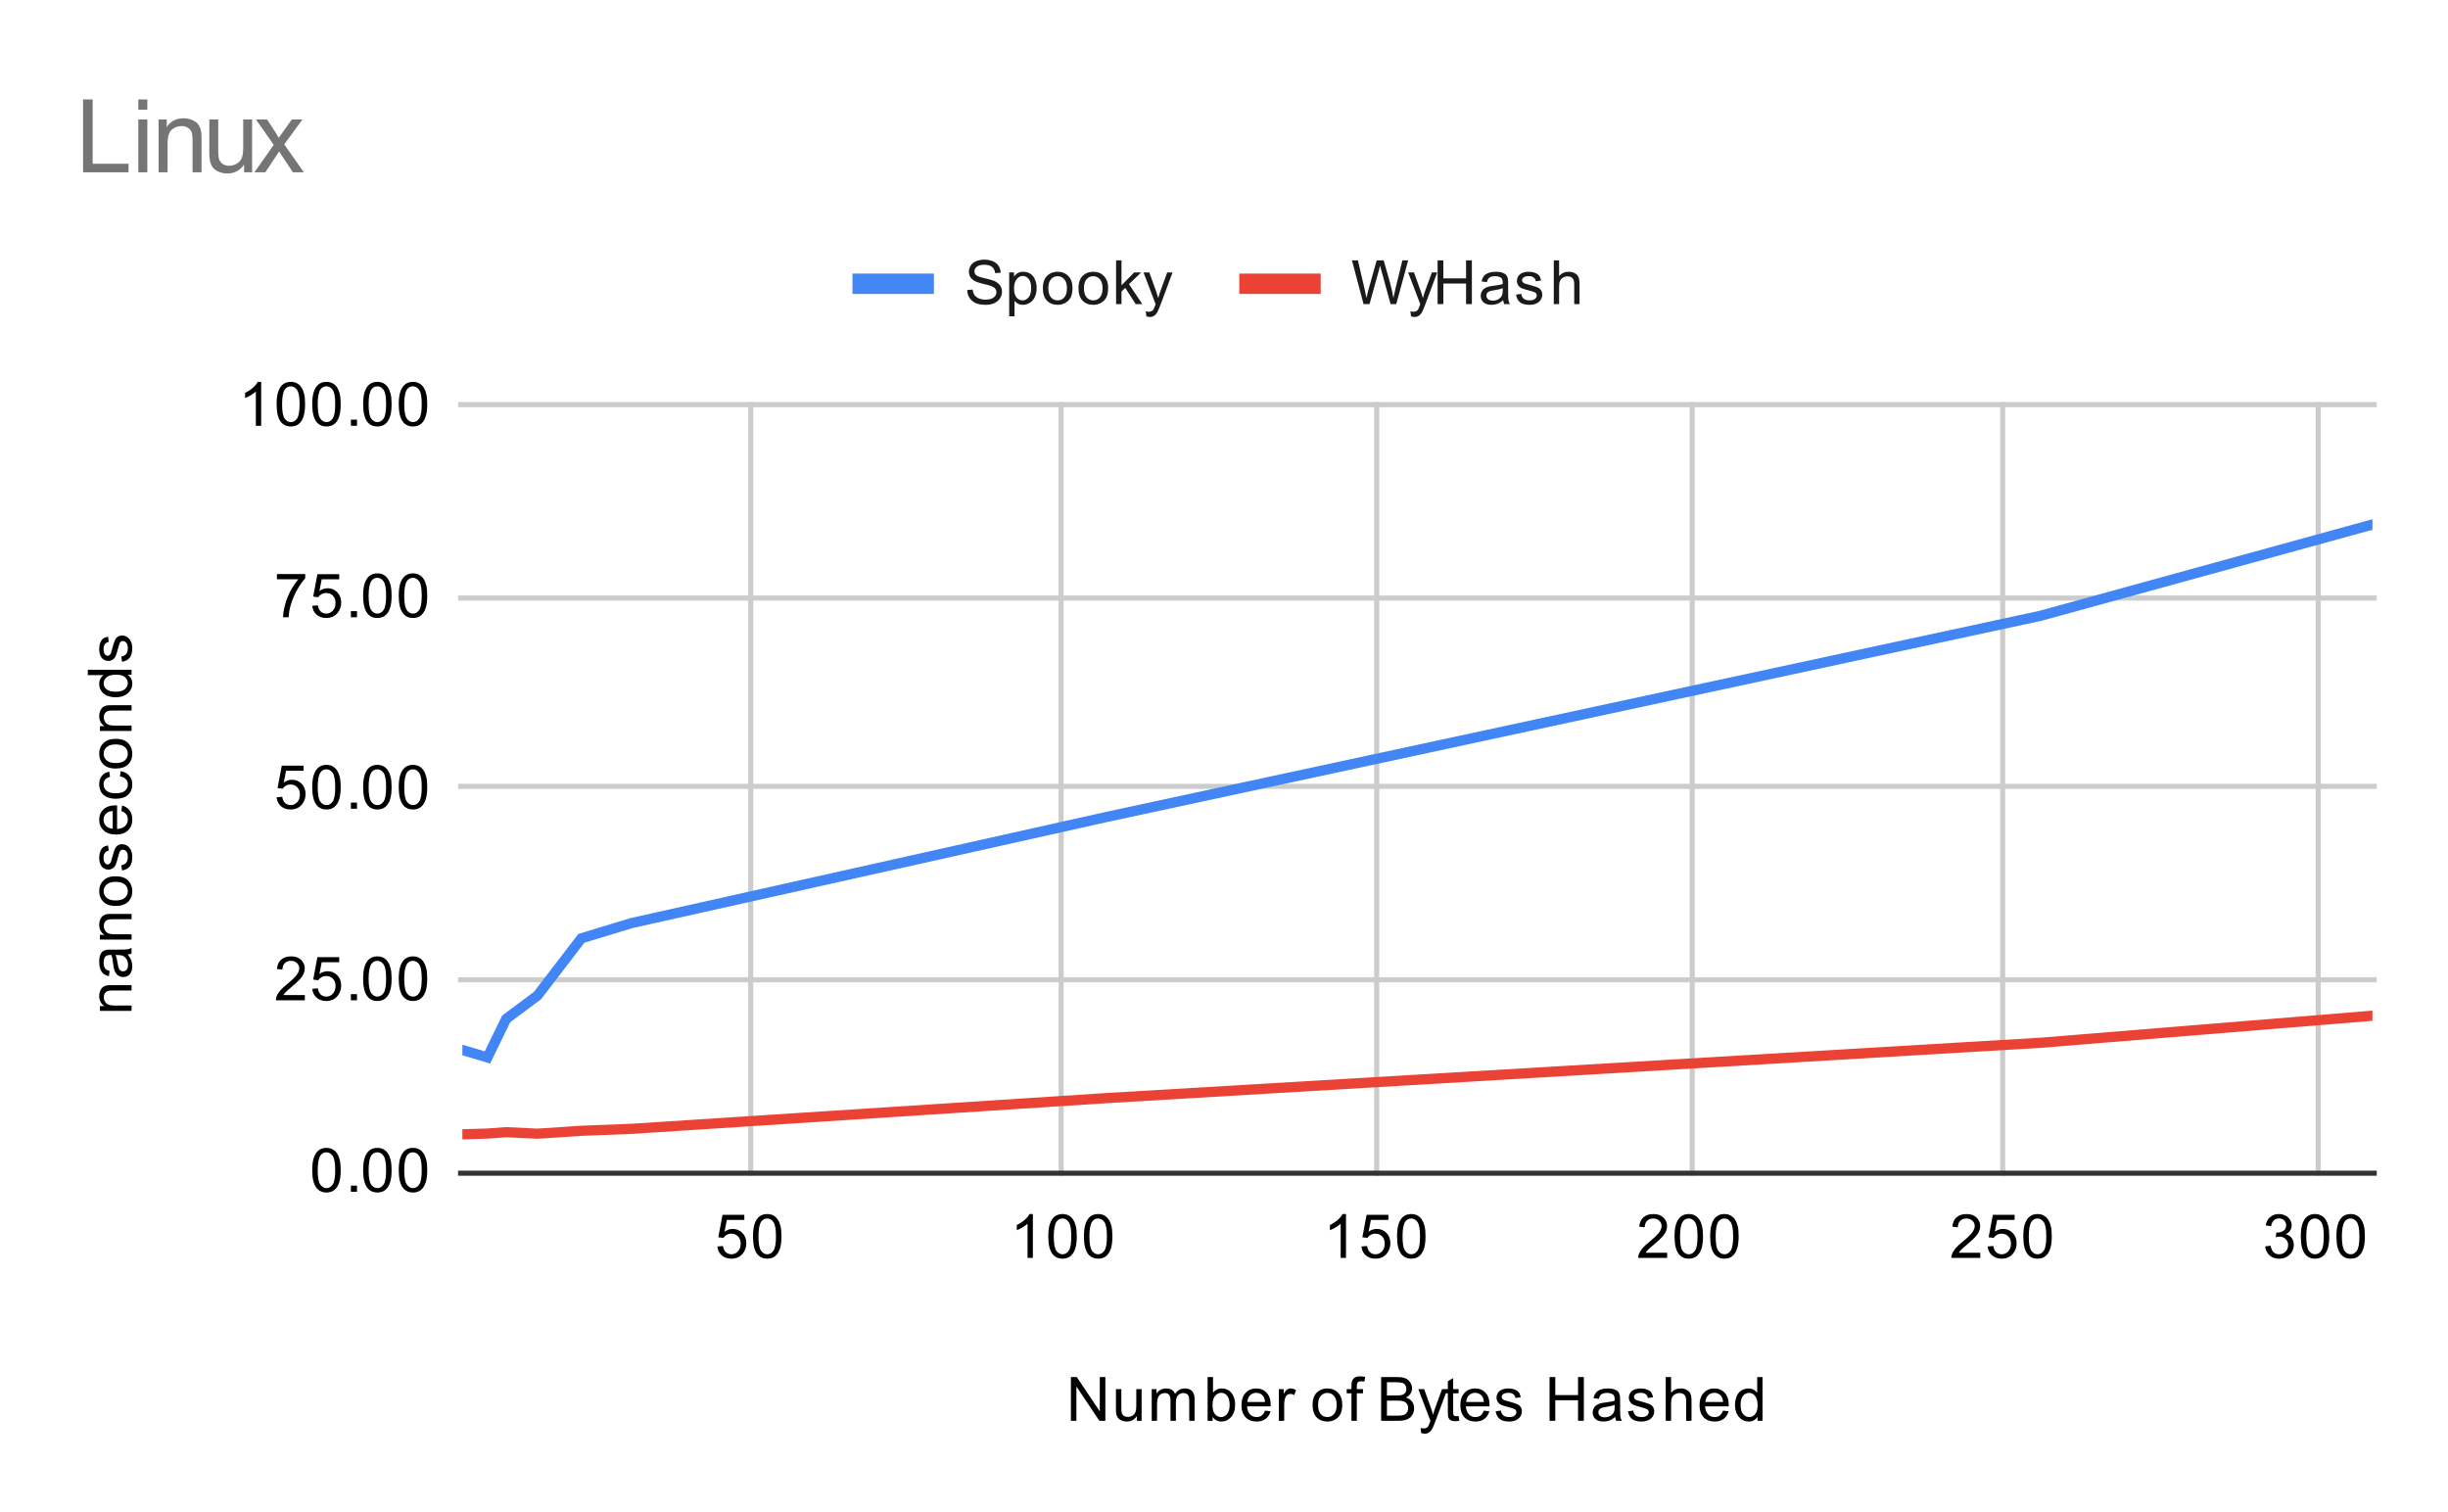 <svg version="1.1" viewBox="0.0 0.0 481.0 297.0" fill="none" stroke="none" stroke-linecap="square" stroke-miterlimit="10" width="481" height="297" xmlns:xlink="http://www.w3.org/1999/xlink" xmlns="http://www.w3.org/2000/svg"><path fill="#ffffff" d="M0 0L481.0 0L481.0 297.0L0 297.0L0 0Z" fill-rule="nonzero"/><path stroke="#cccccc" stroke-width="1.0" stroke-linecap="butt" d="M147.5 79.5L147.5 230.5" fill-rule="nonzero"/><path stroke="#cccccc" stroke-width="1.0" stroke-linecap="butt" d="M208.5 79.5L208.5 230.5" fill-rule="nonzero"/><path stroke="#cccccc" stroke-width="1.0" stroke-linecap="butt" d="M270.5 79.5L270.5 230.5" fill-rule="nonzero"/><path stroke="#cccccc" stroke-width="1.0" stroke-linecap="butt" d="M332.5 79.5L332.5 230.5" fill-rule="nonzero"/><path stroke="#cccccc" stroke-width="1.0" stroke-linecap="butt" d="M393.5 79.5L393.5 230.5" fill-rule="nonzero"/><path stroke="#cccccc" stroke-width="1.0" stroke-linecap="butt" d="M455.5 79.5L455.5 230.5" fill-rule="nonzero"/><path stroke="#333333" stroke-width="1.0" stroke-linecap="butt" d="M90.5 230.5L466.5 230.5" fill-rule="nonzero"/><path stroke="#cccccc" stroke-width="1.0" stroke-linecap="butt" d="M90.5 192.5L466.5 192.5" fill-rule="nonzero"/><path stroke="#cccccc" stroke-width="1.0" stroke-linecap="butt" d="M90.5 154.5L466.5 154.5" fill-rule="nonzero"/><path stroke="#cccccc" stroke-width="1.0" stroke-linecap="butt" d="M90.5 117.5L466.5 117.5" fill-rule="nonzero"/><path stroke="#cccccc" stroke-width="1.0" stroke-linecap="butt" d="M90.5 79.5L466.5 79.5" fill-rule="nonzero"/><clipPath id="id_0"><path d="M90.85 79.65L466.15 79.65L466.15 230.15L90.85 230.15L90.85 79.65Z" clip-rule="nonzero"/></clipPath><path stroke="#4285f4" stroke-width="2.0" stroke-linecap="butt" clip-path="url(#id_0)" d="M90.85 206.288L95.772 207.759L99.463 200.18L105.616 195.591L114.229 184.356L124.073 181.362L217.591 160.474L400.934 120.988L466.15 103.05" fill-rule="nonzero"/><path stroke="#ea4335" stroke-width="2.0" stroke-linecap="butt" clip-path="url(#id_0)" d="M90.85 222.862L95.772 222.713L99.463 222.442L105.616 222.738L114.229 222.168L124.073 221.786L217.591 215.736L400.934 204.875L466.15 199.562" fill-rule="nonzero"/><path fill="#000000" fill-opacity="0.0" clip-path="url(#id_0)" d="M93.85 206.288C93.85 207.945 92.507 209.288 90.85 209.288C89.193 209.288 87.85 207.945 87.85 206.288C87.85 204.631 89.193 203.288 90.85 203.288C92.507 203.288 93.85 204.631 93.85 206.288Z" fill-rule="nonzero"/><path fill="#000000" fill-opacity="0.0" clip-path="url(#id_0)" d="M98.772 207.759C98.772 209.416 97.429 210.759 95.772 210.759C94.115 210.759 92.772 209.416 92.772 207.759C92.772 206.102 94.115 204.759 95.772 204.759C97.429 204.759 98.772 206.102 98.772 207.759Z" fill-rule="nonzero"/><path fill="#000000" fill-opacity="0.0" clip-path="url(#id_0)" d="M102.463 200.18C102.463 201.837 101.12 203.18 99.463 203.18C97.807 203.18 96.463 201.837 96.463 200.18C96.463 198.523 97.807 197.18 99.463 197.18C101.12 197.18 102.463 198.523 102.463 200.18Z" fill-rule="nonzero"/><path fill="#000000" fill-opacity="0.0" clip-path="url(#id_0)" d="M108.616 195.591C108.616 197.248 107.273 198.591 105.616 198.591C103.959 198.591 102.616 197.248 102.616 195.591C102.616 193.934 103.959 192.591 105.616 192.591C107.273 192.591 108.616 193.934 108.616 195.591Z" fill-rule="nonzero"/><path fill="#000000" fill-opacity="0.0" clip-path="url(#id_0)" d="M117.229 184.356C117.229 186.013 115.886 187.356 114.229 187.356C112.572 187.356 111.229 186.013 111.229 184.356C111.229 182.699 112.572 181.356 114.229 181.356C115.886 181.356 117.229 182.699 117.229 184.356Z" fill-rule="nonzero"/><path fill="#000000" fill-opacity="0.0" clip-path="url(#id_0)" d="M127.073 181.362C127.073 183.018 125.73 184.362 124.073 184.362C122.416 184.362 121.073 183.018 121.073 181.362C121.073 179.705 122.416 178.362 124.073 178.362C125.73 178.362 127.073 179.705 127.073 181.362Z" fill-rule="nonzero"/><path fill="#000000" fill-opacity="0.0" clip-path="url(#id_0)" d="M220.591 160.474C220.591 162.131 219.248 163.474 217.591 163.474C215.934 163.474 214.591 162.131 214.591 160.474C214.591 158.817 215.934 157.474 217.591 157.474C219.248 157.474 220.591 158.817 220.591 160.474Z" fill-rule="nonzero"/><path fill="#000000" fill-opacity="0.0" clip-path="url(#id_0)" d="M403.934 120.988C403.934 122.645 402.591 123.988 400.934 123.988C399.277 123.988 397.934 122.645 397.934 120.988C397.934 119.331 399.277 117.988 400.934 117.988C402.591 117.988 403.934 119.331 403.934 120.988Z" fill-rule="nonzero"/><path fill="#000000" fill-opacity="0.0" clip-path="url(#id_0)" d="M469.15 103.05C469.15 104.707 467.807 106.05 466.15 106.05C464.493 106.05 463.15 104.707 463.15 103.05C463.15 101.393 464.493 100.05 466.15 100.05C467.807 100.05 469.15 101.393 469.15 103.05Z" fill-rule="nonzero"/><path fill="#000000" fill-opacity="0.0" clip-path="url(#id_0)" d="M93.85 222.862C93.85 224.519 92.507 225.862 90.85 225.862C89.193 225.862 87.85 224.519 87.85 222.862C87.85 221.205 89.193 219.862 90.85 219.862C92.507 219.862 93.85 221.205 93.85 222.862Z" fill-rule="nonzero"/><path fill="#000000" fill-opacity="0.0" clip-path="url(#id_0)" d="M98.772 222.713C98.772 224.369 97.429 225.713 95.772 225.713C94.115 225.713 92.772 224.369 92.772 222.713C92.772 221.056 94.115 219.713 95.772 219.713C97.429 219.713 98.772 221.056 98.772 222.713Z" fill-rule="nonzero"/><path fill="#000000" fill-opacity="0.0" clip-path="url(#id_0)" d="M102.463 222.442C102.463 224.098 101.12 225.442 99.463 225.442C97.807 225.442 96.463 224.098 96.463 222.442C96.463 220.785 97.807 219.442 99.463 219.442C101.12 219.442 102.463 220.785 102.463 222.442Z" fill-rule="nonzero"/><path fill="#000000" fill-opacity="0.0" clip-path="url(#id_0)" d="M108.616 222.738C108.616 224.395 107.273 225.738 105.616 225.738C103.959 225.738 102.616 224.395 102.616 222.738C102.616 221.081 103.959 219.738 105.616 219.738C107.273 219.738 108.616 221.081 108.616 222.738Z" fill-rule="nonzero"/><path fill="#000000" fill-opacity="0.0" clip-path="url(#id_0)" d="M117.229 222.168C117.229 223.825 115.886 225.168 114.229 225.168C112.572 225.168 111.229 223.825 111.229 222.168C111.229 220.511 112.572 219.168 114.229 219.168C115.886 219.168 117.229 220.511 117.229 222.168Z" fill-rule="nonzero"/><path fill="#000000" fill-opacity="0.0" clip-path="url(#id_0)" d="M127.073 221.786C127.073 223.443 125.73 224.786 124.073 224.786C122.416 224.786 121.073 223.443 121.073 221.786C121.073 220.129 122.416 218.786 124.073 218.786C125.73 218.786 127.073 220.129 127.073 221.786Z" fill-rule="nonzero"/><path fill="#000000" fill-opacity="0.0" clip-path="url(#id_0)" d="M220.591 215.736C220.591 217.393 219.248 218.736 217.591 218.736C215.934 218.736 214.591 217.393 214.591 215.736C214.591 214.079 215.934 212.736 217.591 212.736C219.248 212.736 220.591 214.079 220.591 215.736Z" fill-rule="nonzero"/><path fill="#000000" fill-opacity="0.0" clip-path="url(#id_0)" d="M403.934 204.875C403.934 206.532 402.591 207.875 400.934 207.875C399.277 207.875 397.934 206.532 397.934 204.875C397.934 203.218 399.277 201.875 400.934 201.875C402.591 201.875 403.934 203.218 403.934 204.875Z" fill-rule="nonzero"/><path fill="#000000" fill-opacity="0.0" clip-path="url(#id_0)" d="M469.15 199.562C469.15 201.219 467.807 202.562 466.15 202.562C464.493 202.562 463.15 201.219 463.15 199.562C463.15 197.905 464.493 196.562 466.15 196.562C467.807 196.562 469.15 197.905 469.15 199.562Z" fill-rule="nonzero"/><path fill="#000000" d="M210.422 279.15L210.422 270.556L211.578 270.556L216.094 277.306L216.094 270.556L217.188 270.556L217.188 279.15L216.016 279.15L211.5 272.4L211.5 279.15L210.422 279.15ZM223.375 279.15L223.375 278.228Q222.641 279.291 221.391 279.291Q220.844 279.291 220.359 279.087Q219.891 278.869 219.656 278.556Q219.422 278.228 219.328 277.759Q219.266 277.462 219.266 276.775L219.266 272.931L220.328 272.931L220.328 276.384Q220.328 277.197 220.391 277.494Q220.484 277.9 220.797 278.15Q221.125 278.384 221.609 278.384Q222.078 278.384 222.484 278.15Q222.906 277.9 223.078 277.478Q223.266 277.056 223.266 276.259L223.266 272.931L224.312 272.931L224.312 279.15L223.375 279.15ZM226.297 279.15L226.297 272.931L227.234 272.931L227.234 273.806Q227.531 273.337 228.016 273.072Q228.5 272.791 229.125 272.791Q229.812 272.791 230.25 273.072Q230.703 273.353 230.875 273.869Q231.625 272.791 232.797 272.791Q233.734 272.791 234.219 273.306Q234.719 273.806 234.719 274.884L234.719 279.15L233.672 279.15L233.672 275.228Q233.672 274.603 233.562 274.322Q233.469 274.041 233.203 273.869Q232.938 273.697 232.562 273.697Q231.906 273.697 231.469 274.134Q231.047 274.572 231.047 275.541L231.047 279.15L229.984 279.15L229.984 275.103Q229.984 274.4 229.719 274.056Q229.469 273.697 228.891 273.697Q228.438 273.697 228.062 273.931Q227.688 274.166 227.516 274.619Q227.344 275.072 227.344 275.916L227.344 279.15L226.297 279.15ZM238.266 279.15L237.281 279.15L237.281 270.556L238.344 270.556L238.344 273.619Q239.016 272.791 240.047 272.791Q240.625 272.791 241.125 273.025Q241.641 273.244 241.969 273.666Q242.312 274.087 242.5 274.681Q242.688 275.275 242.688 275.947Q242.688 277.541 241.891 278.416Q241.094 279.291 240.0 279.291Q238.891 279.291 238.266 278.369L238.266 279.15ZM238.25 275.994Q238.25 277.103 238.562 277.603Q239.062 278.416 239.906 278.416Q240.594 278.416 241.094 277.822Q241.609 277.228 241.609 276.025Q241.609 274.806 241.125 274.228Q240.641 273.65 239.953 273.65Q239.266 273.65 238.75 274.259Q238.25 274.853 238.25 275.994ZM248.547 277.15L249.641 277.275Q249.391 278.228 248.688 278.759Q247.984 279.291 246.906 279.291Q245.547 279.291 244.734 278.447Q243.938 277.603 243.938 276.087Q243.938 274.525 244.75 273.666Q245.562 272.791 246.844 272.791Q248.094 272.791 248.875 273.634Q249.672 274.478 249.672 276.025Q249.672 276.119 249.672 276.306L245.031 276.306Q245.094 277.337 245.609 277.884Q246.125 278.416 246.906 278.416Q247.484 278.416 247.891 278.119Q248.312 277.806 248.547 277.15ZM245.094 275.447L248.562 275.447Q248.5 274.65 248.172 274.259Q247.656 273.65 246.859 273.65Q246.125 273.65 245.625 274.134Q245.141 274.619 245.094 275.447ZM251.281 279.15L251.281 272.931L252.234 272.931L252.234 273.869Q252.594 273.212 252.891 273.009Q253.203 272.791 253.578 272.791Q254.109 272.791 254.656 273.119L254.297 274.103Q253.906 273.869 253.531 273.869Q253.172 273.869 252.891 274.087Q252.625 274.291 252.516 274.666Q252.328 275.228 252.328 275.884L252.328 279.15L251.281 279.15ZM257.906 276.041Q257.906 274.306 258.859 273.478Q259.656 272.791 260.812 272.791Q262.094 272.791 262.906 273.634Q263.734 274.462 263.734 275.947Q263.734 277.15 263.375 277.837Q263.016 278.525 262.312 278.916Q261.625 279.291 260.812 279.291Q259.516 279.291 258.703 278.462Q257.906 277.619 257.906 276.041ZM258.984 276.041Q258.984 277.228 259.5 277.822Q260.031 278.416 260.812 278.416Q261.609 278.416 262.125 277.822Q262.641 277.228 262.641 276.009Q262.641 274.853 262.109 274.259Q261.594 273.666 260.812 273.666Q260.031 273.666 259.5 274.259Q258.984 274.837 258.984 276.041ZM265.547 279.15L265.547 273.744L264.609 273.744L264.609 272.931L265.547 272.931L265.547 272.259Q265.547 271.634 265.656 271.337Q265.812 270.916 266.188 270.666Q266.578 270.416 267.266 270.416Q267.719 270.416 268.25 270.525L268.094 271.431Q267.766 271.384 267.469 271.384Q266.984 271.384 266.781 271.587Q266.594 271.791 266.594 272.353L266.594 272.931L267.812 272.931L267.812 273.744L266.594 273.744L266.594 279.15L265.547 279.15ZM271.375 279.15L271.375 270.556L274.609 270.556Q275.594 270.556 276.188 270.822Q276.781 271.087 277.109 271.634Q277.453 272.166 277.453 272.759Q277.453 273.306 277.156 273.791Q276.859 274.275 276.25 274.572Q277.031 274.806 277.438 275.369Q277.859 275.916 277.859 276.666Q277.859 277.259 277.609 277.791Q277.359 278.306 276.984 278.587Q276.609 278.869 276.031 279.009Q275.469 279.15 274.656 279.15L271.375 279.15ZM272.516 274.166L274.375 274.166Q275.125 274.166 275.453 274.072Q275.891 273.947 276.109 273.65Q276.328 273.337 276.328 272.884Q276.328 272.462 276.125 272.134Q275.922 271.806 275.531 271.697Q275.156 271.572 274.234 271.572L272.516 271.572L272.516 274.166ZM272.516 278.134L274.656 278.134Q275.203 278.134 275.422 278.087Q275.828 278.025 276.078 277.869Q276.344 277.697 276.516 277.384Q276.688 277.072 276.688 276.666Q276.688 276.181 276.438 275.822Q276.203 275.462 275.766 275.322Q275.328 275.181 274.5 275.181L272.516 275.181L272.516 278.134ZM279.25 281.541L279.125 280.556Q279.469 280.65 279.734 280.65Q280.078 280.65 280.281 280.525Q280.5 280.416 280.641 280.212Q280.734 280.041 280.969 279.416Q280.984 279.337 281.062 279.166L278.688 272.931L279.828 272.931L281.125 276.525Q281.375 277.212 281.578 277.978Q281.766 277.244 282.016 276.556L283.344 272.931L284.391 272.931L282.031 279.259Q281.641 280.275 281.438 280.666Q281.156 281.197 280.781 281.431Q280.422 281.681 279.922 281.681Q279.625 281.681 279.25 281.541ZM286.594 278.212L286.75 279.134Q286.297 279.228 285.953 279.228Q285.375 279.228 285.062 279.056Q284.75 278.869 284.609 278.572Q284.484 278.275 284.484 277.322L284.484 273.744L283.719 273.744L283.719 272.931L284.484 272.931L284.484 271.384L285.531 270.759L285.531 272.931L286.594 272.931L286.594 273.744L285.531 273.744L285.531 277.384Q285.531 277.837 285.578 277.962Q285.641 278.087 285.766 278.166Q285.891 278.244 286.125 278.244Q286.312 278.244 286.594 278.212ZM291.547 277.15L292.641 277.275Q292.391 278.228 291.688 278.759Q290.984 279.291 289.906 279.291Q288.547 279.291 287.734 278.447Q286.938 277.603 286.938 276.087Q286.938 274.525 287.75 273.666Q288.562 272.791 289.844 272.791Q291.094 272.791 291.875 273.634Q292.672 274.478 292.672 276.025Q292.672 276.119 292.672 276.306L288.031 276.306Q288.094 277.337 288.609 277.884Q289.125 278.416 289.906 278.416Q290.484 278.416 290.891 278.119Q291.312 277.806 291.547 277.15ZM288.094 275.447L291.562 275.447Q291.5 274.65 291.172 274.259Q290.656 273.65 289.859 273.65Q289.125 273.65 288.625 274.134Q288.141 274.619 288.094 275.447ZM293.875 277.291L294.906 277.134Q295.0 277.759 295.391 278.087Q295.797 278.416 296.531 278.416Q297.25 278.416 297.594 278.134Q297.953 277.837 297.953 277.431Q297.953 277.072 297.641 276.869Q297.422 276.728 296.562 276.509Q295.406 276.212 294.953 276.009Q294.516 275.791 294.281 275.416Q294.047 275.041 294.047 274.572Q294.047 274.166 294.234 273.806Q294.422 273.447 294.75 273.212Q295.0 273.041 295.422 272.916Q295.844 272.791 296.344 272.791Q297.062 272.791 297.609 273.009Q298.172 273.212 298.438 273.572Q298.703 273.931 298.797 274.525L297.766 274.666Q297.703 274.197 297.359 273.931Q297.031 273.65 296.406 273.65Q295.688 273.65 295.375 273.9Q295.062 274.134 295.062 274.462Q295.062 274.666 295.188 274.822Q295.328 274.994 295.594 275.103Q295.75 275.166 296.531 275.369Q297.656 275.681 298.094 275.869Q298.531 276.056 298.781 276.416Q299.031 276.775 299.031 277.322Q299.031 277.853 298.719 278.322Q298.422 278.775 297.844 279.041Q297.266 279.291 296.531 279.291Q295.312 279.291 294.672 278.791Q294.047 278.275 293.875 277.291ZM304.469 279.15L304.469 270.556L305.594 270.556L305.594 274.087L310.062 274.087L310.062 270.556L311.203 270.556L311.203 279.15L310.062 279.15L310.062 275.103L305.594 275.103L305.594 279.15L304.469 279.15ZM317.359 278.384Q316.766 278.884 316.219 279.087Q315.688 279.291 315.062 279.291Q314.031 279.291 313.484 278.791Q312.938 278.291 312.938 277.509Q312.938 277.056 313.141 276.681Q313.344 276.291 313.688 276.072Q314.031 275.837 314.453 275.728Q314.75 275.634 315.391 275.556Q316.656 275.416 317.266 275.197Q317.266 274.978 317.266 274.931Q317.266 274.275 316.969 274.009Q316.562 273.666 315.766 273.666Q315.031 273.666 314.672 273.931Q314.312 274.181 314.141 274.837L313.109 274.697Q313.25 274.041 313.578 273.634Q313.906 273.228 314.516 273.009Q315.125 272.791 315.922 272.791Q316.719 272.791 317.219 272.978Q317.719 273.166 317.953 273.447Q318.188 273.728 318.281 274.166Q318.328 274.431 318.328 275.134L318.328 276.541Q318.328 278.009 318.391 278.4Q318.469 278.791 318.672 279.15L317.562 279.15Q317.406 278.822 317.359 278.384ZM317.266 276.025Q316.688 276.259 315.547 276.431Q314.891 276.525 314.625 276.65Q314.359 276.759 314.203 276.978Q314.062 277.197 314.062 277.478Q314.062 277.9 314.375 278.181Q314.703 278.462 315.312 278.462Q315.922 278.462 316.391 278.197Q316.875 277.931 317.094 277.462Q317.266 277.103 317.266 276.416L317.266 276.025ZM319.875 277.291L320.906 277.134Q321.0 277.759 321.391 278.087Q321.797 278.416 322.531 278.416Q323.25 278.416 323.594 278.134Q323.953 277.837 323.953 277.431Q323.953 277.072 323.641 276.869Q323.422 276.728 322.562 276.509Q321.406 276.212 320.953 276.009Q320.516 275.791 320.281 275.416Q320.047 275.041 320.047 274.572Q320.047 274.166 320.234 273.806Q320.422 273.447 320.75 273.212Q321.0 273.041 321.422 272.916Q321.844 272.791 322.344 272.791Q323.062 272.791 323.609 273.009Q324.172 273.212 324.438 273.572Q324.703 273.931 324.797 274.525L323.766 274.666Q323.703 274.197 323.359 273.931Q323.031 273.65 322.406 273.65Q321.688 273.65 321.375 273.9Q321.062 274.134 321.062 274.462Q321.062 274.666 321.188 274.822Q321.328 274.994 321.594 275.103Q321.75 275.166 322.531 275.369Q323.656 275.681 324.094 275.869Q324.531 276.056 324.781 276.416Q325.031 276.775 325.031 277.322Q325.031 277.853 324.719 278.322Q324.422 278.775 323.844 279.041Q323.266 279.291 322.531 279.291Q321.312 279.291 320.672 278.791Q320.047 278.275 319.875 277.291ZM327.297 279.15L327.297 270.556L328.344 270.556L328.344 273.634Q329.078 272.791 330.203 272.791Q330.906 272.791 331.406 273.072Q331.922 273.337 332.141 273.822Q332.359 274.291 332.359 275.212L332.359 279.15L331.312 279.15L331.312 275.212Q331.312 274.416 330.969 274.056Q330.625 273.697 330.0 273.697Q329.531 273.697 329.109 273.947Q328.703 274.181 328.516 274.603Q328.344 275.009 328.344 275.744L328.344 279.15L327.297 279.15ZM338.547 277.15L339.641 277.275Q339.391 278.228 338.688 278.759Q337.984 279.291 336.906 279.291Q335.547 279.291 334.734 278.447Q333.938 277.603 333.938 276.087Q333.938 274.525 334.75 273.666Q335.562 272.791 336.844 272.791Q338.094 272.791 338.875 273.634Q339.672 274.478 339.672 276.025Q339.672 276.119 339.672 276.306L335.031 276.306Q335.094 277.337 335.609 277.884Q336.125 278.416 336.906 278.416Q337.484 278.416 337.891 278.119Q338.312 277.806 338.547 277.15ZM335.094 275.447L338.562 275.447Q338.5 274.65 338.172 274.259Q337.656 273.65 336.859 273.65Q336.125 273.65 335.625 274.134Q335.141 274.619 335.094 275.447ZM345.328 279.15L345.328 278.369Q344.734 279.291 343.594 279.291Q342.844 279.291 342.219 278.884Q341.594 278.462 341.25 277.728Q340.906 276.994 340.906 276.041Q340.906 275.119 341.219 274.353Q341.531 273.587 342.156 273.197Q342.781 272.791 343.547 272.791Q344.109 272.791 344.547 273.025Q344.984 273.259 345.266 273.634L345.266 270.556L346.312 270.556L346.312 279.15L345.328 279.15ZM342.0 276.041Q342.0 277.244 342.5 277.837Q343.0 278.416 343.688 278.416Q344.375 278.416 344.859 277.853Q345.344 277.291 345.344 276.134Q345.344 274.853 344.844 274.259Q344.359 273.666 343.641 273.666Q342.938 273.666 342.469 274.244Q342.0 274.806 342.0 276.041Z" fill-rule="nonzero"/><path fill="#000000" d="M25.85 198.603L19.631 198.603L19.631 197.666L20.506 197.666Q19.491 196.978 19.491 195.681Q19.491 195.119 19.694 194.65Q19.897 194.166 20.225 193.931Q20.553 193.697 20.991 193.603Q21.287 193.556 22.022 193.556L25.85 193.556L25.85 194.603L22.069 194.603Q21.412 194.603 21.1 194.728Q20.787 194.853 20.6 195.166Q20.397 195.478 20.397 195.9Q20.397 196.572 20.834 197.072Q21.256 197.556 22.444 197.556L25.85 197.556L25.85 198.603ZM25.084 187.541Q25.584 188.134 25.787 188.681Q25.991 189.213 25.991 189.838Q25.991 190.869 25.491 191.416Q24.991 191.963 24.209 191.963Q23.756 191.963 23.381 191.759Q22.991 191.556 22.772 191.213Q22.537 190.869 22.428 190.447Q22.334 190.15 22.256 189.509Q22.116 188.244 21.897 187.634Q21.678 187.634 21.631 187.634Q20.975 187.634 20.709 187.931Q20.366 188.338 20.366 189.134Q20.366 189.869 20.631 190.228Q20.881 190.588 21.537 190.759L21.397 191.791Q20.741 191.65 20.334 191.322Q19.928 190.994 19.709 190.384Q19.491 189.775 19.491 188.978Q19.491 188.181 19.678 187.681Q19.866 187.181 20.147 186.947Q20.428 186.713 20.866 186.619Q21.131 186.572 21.834 186.572L23.241 186.572Q24.709 186.572 25.1 186.509Q25.491 186.431 25.85 186.228L25.85 187.338Q25.522 187.494 25.084 187.541ZM22.725 187.634Q22.959 188.213 23.131 189.353Q23.225 190.009 23.35 190.275Q23.459 190.541 23.678 190.697Q23.897 190.838 24.178 190.838Q24.6 190.838 24.881 190.525Q25.162 190.197 25.162 189.588Q25.162 188.978 24.897 188.509Q24.631 188.025 24.162 187.806Q23.803 187.634 23.116 187.634L22.725 187.634ZM25.85 184.603L19.631 184.603L19.631 183.666L20.506 183.666Q19.491 182.978 19.491 181.681Q19.491 181.119 19.694 180.65Q19.897 180.166 20.225 179.931Q20.553 179.697 20.991 179.603Q21.287 179.556 22.022 179.556L25.85 179.556L25.85 180.603L22.069 180.603Q21.412 180.603 21.1 180.728Q20.787 180.853 20.6 181.166Q20.397 181.478 20.397 181.9Q20.397 182.572 20.834 183.072Q21.256 183.556 22.444 183.556L25.85 183.556L25.85 184.603ZM22.741 177.994Q21.006 177.994 20.178 177.041Q19.491 176.244 19.491 175.088Q19.491 173.806 20.334 172.994Q21.162 172.166 22.647 172.166Q23.85 172.166 24.537 172.525Q25.225 172.884 25.616 173.588Q25.991 174.275 25.991 175.088Q25.991 176.384 25.162 177.197Q24.319 177.994 22.741 177.994ZM22.741 176.916Q23.928 176.916 24.522 176.4Q25.116 175.869 25.116 175.088Q25.116 174.291 24.522 173.775Q23.928 173.259 22.709 173.259Q21.553 173.259 20.959 173.791Q20.366 174.306 20.366 175.088Q20.366 175.869 20.959 176.4Q21.537 176.916 22.741 176.916ZM23.991 171.025L23.834 169.994Q24.459 169.9 24.787 169.509Q25.116 169.103 25.116 168.369Q25.116 167.65 24.834 167.306Q24.537 166.947 24.131 166.947Q23.772 166.947 23.569 167.259Q23.428 167.478 23.209 168.338Q22.912 169.494 22.709 169.947Q22.491 170.384 22.116 170.619Q21.741 170.853 21.272 170.853Q20.866 170.853 20.506 170.666Q20.147 170.478 19.912 170.15Q19.741 169.9 19.616 169.478Q19.491 169.056 19.491 168.556Q19.491 167.838 19.709 167.291Q19.912 166.728 20.272 166.463Q20.631 166.197 21.225 166.103L21.366 167.134Q20.897 167.197 20.631 167.541Q20.35 167.869 20.35 168.494Q20.35 169.213 20.6 169.525Q20.834 169.838 21.162 169.838Q21.366 169.838 21.522 169.713Q21.694 169.572 21.803 169.306Q21.866 169.15 22.069 168.369Q22.381 167.244 22.569 166.806Q22.756 166.369 23.116 166.119Q23.475 165.869 24.022 165.869Q24.553 165.869 25.022 166.181Q25.475 166.478 25.741 167.056Q25.991 167.634 25.991 168.369Q25.991 169.588 25.491 170.228Q24.975 170.853 23.991 171.025ZM23.85 159.353L23.975 158.259Q24.928 158.509 25.459 159.213Q25.991 159.916 25.991 160.994Q25.991 162.353 25.147 163.166Q24.303 163.963 22.787 163.963Q21.225 163.963 20.366 163.15Q19.491 162.338 19.491 161.056Q19.491 159.806 20.334 159.025Q21.178 158.228 22.725 158.228Q22.819 158.228 23.006 158.228L23.006 162.869Q24.037 162.806 24.584 162.291Q25.116 161.775 25.116 160.994Q25.116 160.416 24.819 160.009Q24.506 159.588 23.85 159.353ZM22.147 162.806L22.147 159.338Q21.35 159.4 20.959 159.728Q20.35 160.244 20.35 161.041Q20.35 161.775 20.834 162.275Q21.319 162.759 22.147 162.806ZM23.569 152.541L23.709 151.509Q24.772 151.681 25.381 152.384Q25.991 153.088 25.991 154.103Q25.991 155.384 25.162 156.166Q24.319 156.931 22.756 156.931Q21.756 156.931 21.006 156.603Q20.241 156.259 19.866 155.588Q19.491 154.9 19.491 154.088Q19.491 153.088 20.006 152.447Q20.506 151.791 21.459 151.603L21.616 152.634Q20.991 152.775 20.678 153.15Q20.35 153.525 20.35 154.056Q20.35 154.853 20.928 155.353Q21.491 155.853 22.725 155.853Q23.991 155.853 24.553 155.369Q25.116 154.884 25.116 154.119Q25.116 153.494 24.741 153.088Q24.366 152.666 23.569 152.541ZM22.741 150.994Q21.006 150.994 20.178 150.041Q19.491 149.244 19.491 148.088Q19.491 146.806 20.334 145.994Q21.162 145.166 22.647 145.166Q23.85 145.166 24.537 145.525Q25.225 145.884 25.616 146.588Q25.991 147.275 25.991 148.088Q25.991 149.384 25.162 150.197Q24.319 150.994 22.741 150.994ZM22.741 149.916Q23.928 149.916 24.522 149.4Q25.116 148.869 25.116 148.088Q25.116 147.291 24.522 146.775Q23.928 146.259 22.709 146.259Q21.553 146.259 20.959 146.791Q20.366 147.306 20.366 148.088Q20.366 148.869 20.959 149.4Q21.537 149.916 22.741 149.916ZM25.85 143.603L19.631 143.603L19.631 142.666L20.506 142.666Q19.491 141.978 19.491 140.681Q19.491 140.119 19.694 139.65Q19.897 139.166 20.225 138.931Q20.553 138.697 20.991 138.603Q21.287 138.556 22.022 138.556L25.85 138.556L25.85 139.603L22.069 139.603Q21.412 139.603 21.1 139.728Q20.787 139.853 20.6 140.166Q20.397 140.478 20.397 140.9Q20.397 141.572 20.834 142.072Q21.256 142.556 22.444 142.556L25.85 142.556L25.85 143.603ZM25.85 132.572L25.069 132.572Q25.991 133.166 25.991 134.306Q25.991 135.056 25.584 135.681Q25.162 136.306 24.428 136.65Q23.694 136.994 22.741 136.994Q21.819 136.994 21.053 136.681Q20.287 136.369 19.897 135.744Q19.491 135.119 19.491 134.353Q19.491 133.791 19.725 133.353Q19.959 132.916 20.334 132.634L17.256 132.634L17.256 131.588L25.85 131.588L25.85 132.572ZM22.741 135.9Q23.944 135.9 24.537 135.4Q25.116 134.9 25.116 134.213Q25.116 133.525 24.553 133.041Q23.991 132.556 22.834 132.556Q21.553 132.556 20.959 133.056Q20.366 133.541 20.366 134.259Q20.366 134.963 20.944 135.431Q21.506 135.9 22.741 135.9ZM23.991 130.025L23.834 128.994Q24.459 128.9 24.787 128.509Q25.116 128.103 25.116 127.369Q25.116 126.65 24.834 126.306Q24.537 125.947 24.131 125.947Q23.772 125.947 23.569 126.259Q23.428 126.478 23.209 127.337Q22.912 128.494 22.709 128.947Q22.491 129.384 22.116 129.619Q21.741 129.853 21.272 129.853Q20.866 129.853 20.506 129.666Q20.147 129.478 19.912 129.15Q19.741 128.9 19.616 128.478Q19.491 128.056 19.491 127.556Q19.491 126.837 19.709 126.291Q19.912 125.728 20.272 125.462Q20.631 125.197 21.225 125.103L21.366 126.134Q20.897 126.197 20.631 126.541Q20.35 126.869 20.35 127.494Q20.35 128.213 20.6 128.525Q20.834 128.838 21.162 128.838Q21.366 128.838 21.522 128.713Q21.694 128.572 21.803 128.306Q21.866 128.15 22.069 127.369Q22.381 126.244 22.569 125.806Q22.756 125.369 23.116 125.119Q23.475 124.869 24.022 124.869Q24.553 124.869 25.022 125.181Q25.475 125.478 25.741 126.056Q25.991 126.634 25.991 127.369Q25.991 128.588 25.491 129.228Q24.975 129.853 23.991 130.025Z" fill-rule="nonzero"/><path fill="#000000" d="M61.35 229.916Q61.35 228.384 61.663 227.463Q61.975 226.525 62.584 226.025Q63.209 225.525 64.147 225.525Q64.834 225.525 65.35 225.806Q65.881 226.088 66.225 226.619Q66.569 227.134 66.756 227.884Q66.944 228.634 66.944 229.916Q66.944 231.431 66.631 232.353Q66.334 233.275 65.709 233.791Q65.1 234.291 64.147 234.291Q62.913 234.291 62.194 233.4Q61.35 232.338 61.35 229.916ZM62.428 229.916Q62.428 232.025 62.928 232.728Q63.428 233.431 64.147 233.431Q64.881 233.431 65.366 232.728Q65.866 232.025 65.866 229.916Q65.866 227.791 65.366 227.103Q64.881 226.4 64.131 226.4Q63.413 226.4 62.975 227.009Q62.428 227.791 62.428 229.916ZM68.944 234.15L68.944 232.947L70.147 232.947L70.147 234.15L68.944 234.15ZM71.35 229.916Q71.35 228.384 71.662 227.463Q71.975 226.525 72.584 226.025Q73.209 225.525 74.147 225.525Q74.834 225.525 75.35 225.806Q75.881 226.088 76.225 226.619Q76.569 227.134 76.756 227.884Q76.944 228.634 76.944 229.916Q76.944 231.431 76.631 232.353Q76.334 233.275 75.709 233.791Q75.1 234.291 74.147 234.291Q72.912 234.291 72.194 233.4Q71.35 232.338 71.35 229.916ZM72.428 229.916Q72.428 232.025 72.928 232.728Q73.428 233.431 74.147 233.431Q74.881 233.431 75.366 232.728Q75.866 232.025 75.866 229.916Q75.866 227.791 75.366 227.103Q74.881 226.4 74.131 226.4Q73.412 226.4 72.975 227.009Q72.428 227.791 72.428 229.916ZM78.35 229.916Q78.35 228.384 78.662 227.463Q78.975 226.525 79.584 226.025Q80.209 225.525 81.147 225.525Q81.834 225.525 82.35 225.806Q82.881 226.088 83.225 226.619Q83.569 227.134 83.756 227.884Q83.944 228.634 83.944 229.916Q83.944 231.431 83.631 232.353Q83.334 233.275 82.709 233.791Q82.1 234.291 81.147 234.291Q79.912 234.291 79.194 233.4Q78.35 232.338 78.35 229.916ZM79.428 229.916Q79.428 232.025 79.928 232.728Q80.428 233.431 81.147 233.431Q81.881 233.431 82.366 232.728Q82.866 232.025 82.866 229.916Q82.866 227.791 82.366 227.103Q81.881 226.4 81.131 226.4Q80.412 226.4 79.975 227.009Q79.428 227.791 79.428 229.916Z" fill-rule="nonzero"/><path fill="#000000" d="M59.897 195.509L59.897 196.525L54.209 196.525Q54.209 196.15 54.334 195.791Q54.553 195.213 55.022 194.65Q55.506 194.088 56.413 193.353Q57.819 192.197 58.303 191.525Q58.803 190.853 58.803 190.259Q58.803 189.634 58.35 189.213Q57.897 188.775 57.178 188.775Q56.413 188.775 55.959 189.228Q55.506 189.681 55.491 190.494L54.413 190.384Q54.522 189.166 55.241 188.541Q55.975 187.9 57.209 187.9Q58.444 187.9 59.163 188.588Q59.881 189.275 59.881 190.291Q59.881 190.806 59.663 191.306Q59.459 191.791 58.959 192.353Q58.475 192.9 57.35 193.853Q56.397 194.65 56.116 194.947Q55.85 195.228 55.678 195.509L59.897 195.509ZM61.35 194.275L62.459 194.181Q62.584 194.994 63.022 195.4Q63.475 195.806 64.116 195.806Q64.866 195.806 65.397 195.228Q65.928 194.65 65.928 193.713Q65.928 192.806 65.412 192.291Q64.912 191.759 64.084 191.759Q63.584 191.759 63.163 191.994Q62.756 192.228 62.522 192.588L61.538 192.463L62.366 188.056L66.647 188.056L66.647 189.056L63.209 189.056L62.756 191.369Q63.522 190.822 64.366 190.822Q65.491 190.822 66.256 191.603Q67.037 192.384 67.037 193.619Q67.037 194.775 66.366 195.634Q65.537 196.666 64.116 196.666Q62.944 196.666 62.194 196.009Q61.459 195.353 61.35 194.275ZM68.944 196.525L68.944 195.322L70.147 195.322L70.147 196.525L68.944 196.525ZM71.35 192.291Q71.35 190.759 71.662 189.838Q71.975 188.9 72.584 188.4Q73.209 187.9 74.147 187.9Q74.834 187.9 75.35 188.181Q75.881 188.463 76.225 188.994Q76.569 189.509 76.756 190.259Q76.944 191.009 76.944 192.291Q76.944 193.806 76.631 194.728Q76.334 195.65 75.709 196.166Q75.1 196.666 74.147 196.666Q72.912 196.666 72.194 195.775Q71.35 194.713 71.35 192.291ZM72.428 192.291Q72.428 194.4 72.928 195.103Q73.428 195.806 74.147 195.806Q74.881 195.806 75.366 195.103Q75.866 194.4 75.866 192.291Q75.866 190.166 75.366 189.478Q74.881 188.775 74.131 188.775Q73.412 188.775 72.975 189.384Q72.428 190.166 72.428 192.291ZM78.35 192.291Q78.35 190.759 78.662 189.838Q78.975 188.9 79.584 188.4Q80.209 187.9 81.147 187.9Q81.834 187.9 82.35 188.181Q82.881 188.463 83.225 188.994Q83.569 189.509 83.756 190.259Q83.944 191.009 83.944 192.291Q83.944 193.806 83.631 194.728Q83.334 195.65 82.709 196.166Q82.1 196.666 81.147 196.666Q79.912 196.666 79.194 195.775Q78.35 194.713 78.35 192.291ZM79.428 192.291Q79.428 194.4 79.928 195.103Q80.428 195.806 81.147 195.806Q81.881 195.806 82.366 195.103Q82.866 194.4 82.866 192.291Q82.866 190.166 82.366 189.478Q81.881 188.775 81.131 188.775Q80.412 188.775 79.975 189.384Q79.428 190.166 79.428 192.291Z" fill-rule="nonzero"/><path fill="#000000" d="M54.35 156.65L55.459 156.556Q55.584 157.369 56.022 157.775Q56.475 158.181 57.116 158.181Q57.866 158.181 58.397 157.603Q58.928 157.025 58.928 156.088Q58.928 155.181 58.413 154.666Q57.913 154.134 57.084 154.134Q56.584 154.134 56.163 154.369Q55.756 154.603 55.522 154.963L54.538 154.838L55.366 150.431L59.647 150.431L59.647 151.431L56.209 151.431L55.756 153.744Q56.522 153.197 57.366 153.197Q58.491 153.197 59.256 153.978Q60.038 154.759 60.038 155.994Q60.038 157.15 59.366 158.009Q58.538 159.041 57.116 159.041Q55.944 159.041 55.194 158.384Q54.459 157.728 54.35 156.65ZM61.35 154.666Q61.35 153.134 61.663 152.213Q61.975 151.275 62.584 150.775Q63.209 150.275 64.147 150.275Q64.834 150.275 65.35 150.556Q65.881 150.838 66.225 151.369Q66.569 151.884 66.756 152.634Q66.944 153.384 66.944 154.666Q66.944 156.181 66.631 157.103Q66.334 158.025 65.709 158.541Q65.1 159.041 64.147 159.041Q62.913 159.041 62.194 158.15Q61.35 157.088 61.35 154.666ZM62.428 154.666Q62.428 156.775 62.928 157.478Q63.428 158.181 64.147 158.181Q64.881 158.181 65.366 157.478Q65.866 156.775 65.866 154.666Q65.866 152.541 65.366 151.853Q64.881 151.15 64.131 151.15Q63.413 151.15 62.975 151.759Q62.428 152.541 62.428 154.666ZM68.944 158.9L68.944 157.697L70.147 157.697L70.147 158.9L68.944 158.9ZM71.35 154.666Q71.35 153.134 71.662 152.213Q71.975 151.275 72.584 150.775Q73.209 150.275 74.147 150.275Q74.834 150.275 75.35 150.556Q75.881 150.838 76.225 151.369Q76.569 151.884 76.756 152.634Q76.944 153.384 76.944 154.666Q76.944 156.181 76.631 157.103Q76.334 158.025 75.709 158.541Q75.1 159.041 74.147 159.041Q72.912 159.041 72.194 158.15Q71.35 157.088 71.35 154.666ZM72.428 154.666Q72.428 156.775 72.928 157.478Q73.428 158.181 74.147 158.181Q74.881 158.181 75.366 157.478Q75.866 156.775 75.866 154.666Q75.866 152.541 75.366 151.853Q74.881 151.15 74.131 151.15Q73.412 151.15 72.975 151.759Q72.428 152.541 72.428 154.666ZM78.35 154.666Q78.35 153.134 78.662 152.213Q78.975 151.275 79.584 150.775Q80.209 150.275 81.147 150.275Q81.834 150.275 82.35 150.556Q82.881 150.838 83.225 151.369Q83.569 151.884 83.756 152.634Q83.944 153.384 83.944 154.666Q83.944 156.181 83.631 157.103Q83.334 158.025 82.709 158.541Q82.1 159.041 81.147 159.041Q79.912 159.041 79.194 158.15Q78.35 157.088 78.35 154.666ZM79.428 154.666Q79.428 156.775 79.928 157.478Q80.428 158.181 81.147 158.181Q81.881 158.181 82.366 157.478Q82.866 156.775 82.866 154.666Q82.866 152.541 82.366 151.853Q81.881 151.15 81.131 151.15Q80.412 151.15 79.975 151.759Q79.428 152.541 79.428 154.666Z" fill-rule="nonzero"/><path fill="#000000" d="M54.413 113.806L54.413 112.791L59.975 112.791L59.975 113.619Q59.163 114.494 58.35 115.947Q57.553 117.384 57.116 118.916Q56.788 119.994 56.709 121.275L55.616 121.275Q55.631 120.259 56.006 118.822Q56.397 117.384 57.1 116.056Q57.819 114.728 58.631 113.806L54.413 113.806ZM61.35 119.025L62.459 118.931Q62.584 119.744 63.022 120.15Q63.475 120.556 64.116 120.556Q64.866 120.556 65.397 119.978Q65.928 119.4 65.928 118.463Q65.928 117.556 65.412 117.041Q64.912 116.509 64.084 116.509Q63.584 116.509 63.163 116.744Q62.756 116.978 62.522 117.338L61.538 117.213L62.366 112.806L66.647 112.806L66.647 113.806L63.209 113.806L62.756 116.119Q63.522 115.572 64.366 115.572Q65.491 115.572 66.256 116.353Q67.037 117.134 67.037 118.369Q67.037 119.525 66.366 120.384Q65.537 121.416 64.116 121.416Q62.944 121.416 62.194 120.759Q61.459 120.103 61.35 119.025ZM68.944 121.275L68.944 120.072L70.147 120.072L70.147 121.275L68.944 121.275ZM71.35 117.041Q71.35 115.509 71.662 114.588Q71.975 113.65 72.584 113.15Q73.209 112.65 74.147 112.65Q74.834 112.65 75.35 112.931Q75.881 113.213 76.225 113.744Q76.569 114.259 76.756 115.009Q76.944 115.759 76.944 117.041Q76.944 118.556 76.631 119.478Q76.334 120.4 75.709 120.916Q75.1 121.416 74.147 121.416Q72.912 121.416 72.194 120.525Q71.35 119.463 71.35 117.041ZM72.428 117.041Q72.428 119.15 72.928 119.853Q73.428 120.556 74.147 120.556Q74.881 120.556 75.366 119.853Q75.866 119.15 75.866 117.041Q75.866 114.916 75.366 114.228Q74.881 113.525 74.131 113.525Q73.412 113.525 72.975 114.134Q72.428 114.916 72.428 117.041ZM78.35 117.041Q78.35 115.509 78.662 114.588Q78.975 113.65 79.584 113.15Q80.209 112.65 81.147 112.65Q81.834 112.65 82.35 112.931Q82.881 113.213 83.225 113.744Q83.569 114.259 83.756 115.009Q83.944 115.759 83.944 117.041Q83.944 118.556 83.631 119.478Q83.334 120.4 82.709 120.916Q82.1 121.416 81.147 121.416Q79.912 121.416 79.194 120.525Q78.35 119.463 78.35 117.041ZM79.428 117.041Q79.428 119.15 79.928 119.853Q80.428 120.556 81.147 120.556Q81.881 120.556 82.366 119.853Q82.866 119.15 82.866 117.041Q82.866 114.916 82.366 114.228Q81.881 113.525 81.131 113.525Q80.412 113.525 79.975 114.134Q79.428 114.916 79.428 117.041Z" fill-rule="nonzero"/><path fill="#000000" d="M51.319 83.65L50.272 83.65L50.272 76.931Q49.881 77.291 49.256 77.666Q48.647 78.025 48.163 78.197L48.163 77.181Q49.038 76.759 49.694 76.181Q50.366 75.588 50.647 75.025L51.319 75.025L51.319 83.65ZM54.35 79.416Q54.35 77.884 54.663 76.963Q54.975 76.025 55.584 75.525Q56.209 75.025 57.147 75.025Q57.834 75.025 58.35 75.306Q58.881 75.588 59.225 76.119Q59.569 76.634 59.756 77.384Q59.944 78.134 59.944 79.416Q59.944 80.931 59.631 81.853Q59.334 82.775 58.709 83.291Q58.1 83.791 57.147 83.791Q55.913 83.791 55.194 82.9Q54.35 81.838 54.35 79.416ZM55.428 79.416Q55.428 81.525 55.928 82.228Q56.428 82.931 57.147 82.931Q57.881 82.931 58.366 82.228Q58.866 81.525 58.866 79.416Q58.866 77.291 58.366 76.603Q57.881 75.9 57.131 75.9Q56.413 75.9 55.975 76.509Q55.428 77.291 55.428 79.416ZM61.35 79.416Q61.35 77.884 61.663 76.963Q61.975 76.025 62.584 75.525Q63.209 75.025 64.147 75.025Q64.834 75.025 65.35 75.306Q65.881 75.588 66.225 76.119Q66.569 76.634 66.756 77.384Q66.944 78.134 66.944 79.416Q66.944 80.931 66.631 81.853Q66.334 82.775 65.709 83.291Q65.1 83.791 64.147 83.791Q62.913 83.791 62.194 82.9Q61.35 81.838 61.35 79.416ZM62.428 79.416Q62.428 81.525 62.928 82.228Q63.428 82.931 64.147 82.931Q64.881 82.931 65.366 82.228Q65.866 81.525 65.866 79.416Q65.866 77.291 65.366 76.603Q64.881 75.9 64.131 75.9Q63.413 75.9 62.975 76.509Q62.428 77.291 62.428 79.416ZM68.944 83.65L68.944 82.447L70.147 82.447L70.147 83.65L68.944 83.65ZM71.35 79.416Q71.35 77.884 71.662 76.963Q71.975 76.025 72.584 75.525Q73.209 75.025 74.147 75.025Q74.834 75.025 75.35 75.306Q75.881 75.588 76.225 76.119Q76.569 76.634 76.756 77.384Q76.944 78.134 76.944 79.416Q76.944 80.931 76.631 81.853Q76.334 82.775 75.709 83.291Q75.1 83.791 74.147 83.791Q72.912 83.791 72.194 82.9Q71.35 81.838 71.35 79.416ZM72.428 79.416Q72.428 81.525 72.928 82.228Q73.428 82.931 74.147 82.931Q74.881 82.931 75.366 82.228Q75.866 81.525 75.866 79.416Q75.866 77.291 75.366 76.603Q74.881 75.9 74.131 75.9Q73.412 75.9 72.975 76.509Q72.428 77.291 72.428 79.416ZM78.35 79.416Q78.35 77.884 78.662 76.963Q78.975 76.025 79.584 75.525Q80.209 75.025 81.147 75.025Q81.834 75.025 82.35 75.306Q82.881 75.588 83.225 76.119Q83.569 76.634 83.756 77.384Q83.944 78.134 83.944 79.416Q83.944 80.931 83.631 81.853Q83.334 82.775 82.709 83.291Q82.1 83.791 81.147 83.791Q79.912 83.791 79.194 82.9Q78.35 81.838 78.35 79.416ZM79.428 79.416Q79.428 81.525 79.928 82.228Q80.428 82.931 81.147 82.931Q81.881 82.931 82.366 82.228Q82.866 81.525 82.866 79.416Q82.866 77.291 82.366 76.603Q81.881 75.9 81.131 75.9Q80.412 75.9 79.975 76.509Q79.428 77.291 79.428 79.416Z" fill-rule="nonzero"/><path fill="#000000" d="M140.953 244.9L142.062 244.806Q142.187 245.619 142.625 246.025Q143.078 246.431 143.718 246.431Q144.468 246.431 145 245.853Q145.531 245.275 145.531 244.338Q145.531 243.431 145.015 242.916Q144.515 242.384 143.687 242.384Q143.187 242.384 142.765 242.619Q142.359 242.853 142.125 243.213L141.14 243.088L141.968 238.681L146.25 238.681L146.25 239.681L142.812 239.681L142.359 241.994Q143.125 241.447 143.968 241.447Q145.093 241.447 145.859 242.228Q146.64 243.009 146.64 244.244Q146.64 245.4 145.968 246.259Q145.14 247.291 143.718 247.291Q142.546 247.291 141.796 246.634Q141.062 245.978 140.953 244.9ZM147.953 242.916Q147.953 241.384 148.265 240.463Q148.578 239.525 149.187 239.025Q149.812 238.525 150.75 238.525Q151.437 238.525 151.953 238.806Q152.484 239.088 152.828 239.619Q153.171 240.134 153.359 240.884Q153.546 241.634 153.546 242.916Q153.546 244.431 153.234 245.353Q152.937 246.275 152.312 246.791Q151.703 247.291 150.75 247.291Q149.515 247.291 148.796 246.4Q147.953 245.338 147.953 242.916ZM149.031 242.916Q149.031 245.025 149.531 245.728Q150.031 246.431 150.75 246.431Q151.484 246.431 151.968 245.728Q152.468 245.025 152.468 242.916Q152.468 240.791 151.968 240.103Q151.484 239.4 150.734 239.4Q150.015 239.4 149.578 240.009Q149.031 240.791 149.031 242.916Z" fill-rule="nonzero"/><path fill="#000000" d="M202.946 247.15L201.899 247.15L201.899 240.431Q201.508 240.791 200.883 241.166Q200.274 241.525 199.79 241.697L199.79 240.681Q200.665 240.259 201.321 239.681Q201.993 239.088 202.274 238.525L202.946 238.525L202.946 247.15ZM205.977 242.916Q205.977 241.384 206.29 240.463Q206.602 239.525 207.212 239.025Q207.837 238.525 208.774 238.525Q209.462 238.525 209.977 238.806Q210.508 239.088 210.852 239.619Q211.196 240.134 211.383 240.884Q211.571 241.634 211.571 242.916Q211.571 244.431 211.258 245.353Q210.962 246.275 210.337 246.791Q209.727 247.291 208.774 247.291Q207.54 247.291 206.821 246.4Q205.977 245.338 205.977 242.916ZM207.055 242.916Q207.055 245.025 207.555 245.728Q208.055 246.431 208.774 246.431Q209.508 246.431 209.993 245.728Q210.493 245.025 210.493 242.916Q210.493 240.791 209.993 240.103Q209.508 239.4 208.758 239.4Q208.04 239.4 207.602 240.009Q207.055 240.791 207.055 242.916ZM212.977 242.916Q212.977 241.384 213.29 240.463Q213.602 239.525 214.212 239.025Q214.837 238.525 215.774 238.525Q216.462 238.525 216.977 238.806Q217.508 239.088 217.852 239.619Q218.196 240.134 218.383 240.884Q218.571 241.634 218.571 242.916Q218.571 244.431 218.258 245.353Q217.962 246.275 217.337 246.791Q216.727 247.291 215.774 247.291Q214.54 247.291 213.821 246.4Q212.977 245.338 212.977 242.916ZM214.055 242.916Q214.055 245.025 214.555 245.728Q215.055 246.431 215.774 246.431Q216.508 246.431 216.993 245.728Q217.493 245.025 217.493 242.916Q217.493 240.791 216.993 240.103Q216.508 239.4 215.758 239.4Q215.04 239.4 214.602 240.009Q214.055 240.791 214.055 242.916Z" fill-rule="nonzero"/><path fill="#000000" d="M264.471 247.15L263.424 247.15L263.424 240.431Q263.033 240.791 262.408 241.166Q261.799 241.525 261.314 241.697L261.314 240.681Q262.189 240.259 262.846 239.681Q263.517 239.088 263.799 238.525L264.471 238.525L264.471 247.15ZM267.502 244.9L268.611 244.806Q268.736 245.619 269.174 246.025Q269.627 246.431 270.267 246.431Q271.017 246.431 271.549 245.853Q272.08 245.275 272.08 244.338Q272.08 243.431 271.564 242.916Q271.064 242.384 270.236 242.384Q269.736 242.384 269.314 242.619Q268.908 242.853 268.674 243.213L267.689 243.088L268.517 238.681L272.799 238.681L272.799 239.681L269.361 239.681L268.908 241.994Q269.674 241.447 270.517 241.447Q271.642 241.447 272.408 242.228Q273.189 243.009 273.189 244.244Q273.189 245.4 272.517 246.259Q271.689 247.291 270.267 247.291Q269.096 247.291 268.346 246.634Q267.611 245.978 267.502 244.9ZM274.502 242.916Q274.502 241.384 274.814 240.463Q275.127 239.525 275.736 239.025Q276.361 238.525 277.299 238.525Q277.986 238.525 278.502 238.806Q279.033 239.088 279.377 239.619Q279.721 240.134 279.908 240.884Q280.096 241.634 280.096 242.916Q280.096 244.431 279.783 245.353Q279.486 246.275 278.861 246.791Q278.252 247.291 277.299 247.291Q276.064 247.291 275.346 246.4Q274.502 245.338 274.502 242.916ZM275.58 242.916Q275.58 245.025 276.08 245.728Q276.58 246.431 277.299 246.431Q278.033 246.431 278.517 245.728Q279.017 245.025 279.017 242.916Q279.017 240.791 278.517 240.103Q278.033 239.4 277.283 239.4Q276.564 239.4 276.127 240.009Q275.58 240.791 275.58 242.916Z" fill-rule="nonzero"/><path fill="#000000" d="M327.573 246.134L327.573 247.15L321.886 247.15Q321.886 246.775 322.011 246.416Q322.23 245.838 322.698 245.275Q323.183 244.713 324.089 243.978Q325.495 242.822 325.98 242.15Q326.48 241.478 326.48 240.884Q326.48 240.259 326.026 239.838Q325.573 239.4 324.855 239.4Q324.089 239.4 323.636 239.853Q323.183 240.306 323.167 241.119L322.089 241.009Q322.198 239.791 322.917 239.166Q323.651 238.525 324.886 238.525Q326.12 238.525 326.839 239.213Q327.558 239.9 327.558 240.916Q327.558 241.431 327.339 241.931Q327.136 242.416 326.636 242.978Q326.151 243.525 325.026 244.478Q324.073 245.275 323.792 245.572Q323.526 245.853 323.355 246.134L327.573 246.134ZM329.026 242.916Q329.026 241.384 329.339 240.463Q329.651 239.525 330.261 239.025Q330.886 238.525 331.823 238.525Q332.511 238.525 333.026 238.806Q333.558 239.088 333.901 239.619Q334.245 240.134 334.433 240.884Q334.62 241.634 334.62 242.916Q334.62 244.431 334.308 245.353Q334.011 246.275 333.386 246.791Q332.776 247.291 331.823 247.291Q330.589 247.291 329.87 246.4Q329.026 245.338 329.026 242.916ZM330.105 242.916Q330.105 245.025 330.605 245.728Q331.105 246.431 331.823 246.431Q332.558 246.431 333.042 245.728Q333.542 245.025 333.542 242.916Q333.542 240.791 333.042 240.103Q332.558 239.4 331.808 239.4Q331.089 239.4 330.651 240.009Q330.105 240.791 330.105 242.916ZM336.026 242.916Q336.026 241.384 336.339 240.463Q336.651 239.525 337.261 239.025Q337.886 238.525 338.823 238.525Q339.511 238.525 340.026 238.806Q340.558 239.088 340.901 239.619Q341.245 240.134 341.433 240.884Q341.62 241.634 341.62 242.916Q341.62 244.431 341.308 245.353Q341.011 246.275 340.386 246.791Q339.776 247.291 338.823 247.291Q337.589 247.291 336.87 246.4Q336.026 245.338 336.026 242.916ZM337.105 242.916Q337.105 245.025 337.605 245.728Q338.105 246.431 338.823 246.431Q339.558 246.431 340.042 245.728Q340.542 245.025 340.542 242.916Q340.542 240.791 340.042 240.103Q339.558 239.4 338.808 239.4Q338.089 239.4 337.651 240.009Q337.105 240.791 337.105 242.916Z" fill-rule="nonzero"/><path fill="#000000" d="M389.098 246.134L389.098 247.15L383.41 247.15Q383.41 246.775 383.535 246.416Q383.754 245.838 384.223 245.275Q384.707 244.713 385.613 243.978Q387.02 242.822 387.504 242.15Q388.004 241.478 388.004 240.884Q388.004 240.259 387.551 239.838Q387.098 239.4 386.379 239.4Q385.613 239.4 385.16 239.853Q384.707 240.306 384.692 241.119L383.613 241.009Q383.723 239.791 384.442 239.166Q385.176 238.525 386.41 238.525Q387.645 238.525 388.363 239.213Q389.082 239.9 389.082 240.916Q389.082 241.431 388.863 241.931Q388.66 242.416 388.16 242.978Q387.676 243.525 386.551 244.478Q385.598 245.275 385.317 245.572Q385.051 245.853 384.879 246.134L389.098 246.134ZM390.551 244.9L391.66 244.806Q391.785 245.619 392.223 246.025Q392.676 246.431 393.317 246.431Q394.067 246.431 394.598 245.853Q395.129 245.275 395.129 244.338Q395.129 243.431 394.613 242.916Q394.113 242.384 393.285 242.384Q392.785 242.384 392.363 242.619Q391.957 242.853 391.723 243.213L390.738 243.088L391.567 238.681L395.848 238.681L395.848 239.681L392.41 239.681L391.957 241.994Q392.723 241.447 393.567 241.447Q394.692 241.447 395.457 242.228Q396.238 243.009 396.238 244.244Q396.238 245.4 395.567 246.259Q394.738 247.291 393.317 247.291Q392.145 247.291 391.395 246.634Q390.66 245.978 390.551 244.9ZM397.551 242.916Q397.551 241.384 397.863 240.463Q398.176 239.525 398.785 239.025Q399.41 238.525 400.348 238.525Q401.035 238.525 401.551 238.806Q402.082 239.088 402.426 239.619Q402.77 240.134 402.957 240.884Q403.145 241.634 403.145 242.916Q403.145 244.431 402.832 245.353Q402.535 246.275 401.91 246.791Q401.301 247.291 400.348 247.291Q399.113 247.291 398.395 246.4Q397.551 245.338 397.551 242.916ZM398.629 242.916Q398.629 245.025 399.129 245.728Q399.629 246.431 400.348 246.431Q401.082 246.431 401.567 245.728Q402.067 245.025 402.067 242.916Q402.067 240.791 401.567 240.103Q401.082 239.4 400.332 239.4Q399.613 239.4 399.176 240.009Q398.629 240.791 398.629 242.916Z" fill-rule="nonzero"/><path fill="#000000" d="M445.076 244.884L446.138 244.744Q446.31 245.634 446.747 246.041Q447.185 246.431 447.81 246.431Q448.56 246.431 449.076 245.916Q449.591 245.4 449.591 244.634Q449.591 243.916 449.107 243.447Q448.638 242.963 447.904 242.963Q447.607 242.963 447.154 243.088L447.279 242.15Q447.388 242.166 447.451 242.166Q448.122 242.166 448.654 241.822Q449.201 241.463 449.201 240.728Q449.201 240.15 448.81 239.775Q448.419 239.384 447.794 239.384Q447.185 239.384 446.763 239.775Q446.357 240.166 446.247 240.931L445.185 240.744Q445.372 239.697 446.06 239.119Q446.747 238.525 447.763 238.525Q448.466 238.525 449.06 238.838Q449.654 239.134 449.966 239.65Q450.279 240.166 450.279 240.759Q450.279 241.306 449.982 241.775Q449.685 242.228 449.107 242.494Q449.857 242.666 450.279 243.228Q450.701 243.775 450.701 244.619Q450.701 245.744 449.872 246.525Q449.06 247.306 447.81 247.306Q446.685 247.306 445.935 246.634Q445.185 245.947 445.076 244.884ZM452.076 242.916Q452.076 241.384 452.388 240.463Q452.701 239.525 453.31 239.025Q453.935 238.525 454.872 238.525Q455.56 238.525 456.076 238.806Q456.607 239.088 456.951 239.619Q457.294 240.134 457.482 240.884Q457.669 241.634 457.669 242.916Q457.669 244.431 457.357 245.353Q457.06 246.275 456.435 246.791Q455.826 247.291 454.872 247.291Q453.638 247.291 452.919 246.4Q452.076 245.338 452.076 242.916ZM453.154 242.916Q453.154 245.025 453.654 245.728Q454.154 246.431 454.872 246.431Q455.607 246.431 456.091 245.728Q456.591 245.025 456.591 242.916Q456.591 240.791 456.091 240.103Q455.607 239.4 454.857 239.4Q454.138 239.4 453.701 240.009Q453.154 240.791 453.154 242.916ZM459.076 242.916Q459.076 241.384 459.388 240.463Q459.701 239.525 460.31 239.025Q460.935 238.525 461.872 238.525Q462.56 238.525 463.076 238.806Q463.607 239.088 463.951 239.619Q464.294 240.134 464.482 240.884Q464.669 241.634 464.669 242.916Q464.669 244.431 464.357 245.353Q464.06 246.275 463.435 246.791Q462.826 247.291 461.872 247.291Q460.638 247.291 459.919 246.4Q459.076 245.338 459.076 242.916ZM460.154 242.916Q460.154 245.025 460.654 245.728Q461.154 246.431 461.872 246.431Q462.607 246.431 463.091 245.728Q463.591 245.025 463.591 242.916Q463.591 240.791 463.091 240.103Q462.607 239.4 461.857 239.4Q461.138 239.4 460.701 240.009Q460.154 240.791 460.154 242.916Z" fill-rule="nonzero"/><path stroke="#4285f4" stroke-width="4.0" stroke-linecap="butt" d="M169.5 55.75L181.5 55.75" fill-rule="nonzero"/><path fill="#1a1a1a" d="M190.047 56.984L191.109 56.891Q191.188 57.547 191.469 57.953Q191.75 58.359 192.328 58.625Q192.922 58.875 193.656 58.875Q194.297 58.875 194.797 58.688Q195.297 58.484 195.531 58.156Q195.781 57.812 195.781 57.422Q195.781 57.016 195.547 56.719Q195.312 56.406 194.781 56.203Q194.422 56.062 193.234 55.781Q192.062 55.5 191.594 55.25Q190.969 54.922 190.672 54.453Q190.375 53.969 190.375 53.375Q190.375 52.734 190.734 52.172Q191.109 51.594 191.812 51.312Q192.531 51.016 193.391 51.016Q194.344 51.016 195.078 51.328Q195.812 51.625 196.203 52.234Q196.594 52.828 196.625 53.578L195.531 53.656Q195.438 52.844 194.922 52.438Q194.422 52.016 193.438 52.016Q192.406 52.016 191.938 52.391Q191.469 52.766 191.469 53.297Q191.469 53.766 191.797 54.062Q192.125 54.359 193.5 54.672Q194.891 54.984 195.406 55.219Q196.156 55.578 196.516 56.109Q196.875 56.625 196.875 57.328Q196.875 58.016 196.484 58.625Q196.094 59.219 195.359 59.562Q194.625 59.891 193.703 59.891Q192.531 59.891 191.734 59.562Q190.953 59.219 190.5 58.531Q190.062 57.844 190.047 56.984ZM198.297 62.141L198.297 53.531L199.25 53.531L199.25 54.328Q199.594 53.859 200.016 53.625Q200.453 53.391 201.062 53.391Q201.859 53.391 202.469 53.797Q203.078 54.203 203.375 54.953Q203.688 55.703 203.688 56.594Q203.688 57.547 203.344 58.312Q203.016 59.078 202.359 59.484Q201.703 59.891 200.984 59.891Q200.453 59.891 200.031 59.672Q199.609 59.438 199.344 59.109L199.344 62.141L198.297 62.141ZM199.25 56.672Q199.25 57.875 199.734 58.453Q200.219 59.016 200.906 59.016Q201.609 59.016 202.109 58.422Q202.609 57.828 202.609 56.578Q202.609 55.391 202.125 54.812Q201.641 54.219 200.953 54.219Q200.281 54.219 199.766 54.844Q199.25 55.469 199.25 56.672ZM204.906 56.641Q204.906 54.906 205.859 54.078Q206.656 53.391 207.812 53.391Q209.094 53.391 209.906 54.234Q210.734 55.062 210.734 56.547Q210.734 57.75 210.375 58.438Q210.016 59.125 209.312 59.516Q208.625 59.891 207.812 59.891Q206.516 59.891 205.703 59.062Q204.906 58.219 204.906 56.641ZM205.984 56.641Q205.984 57.828 206.5 58.422Q207.031 59.016 207.812 59.016Q208.609 59.016 209.125 58.422Q209.641 57.828 209.641 56.609Q209.641 55.453 209.109 54.859Q208.594 54.266 207.812 54.266Q207.031 54.266 206.5 54.859Q205.984 55.438 205.984 56.641ZM211.906 56.641Q211.906 54.906 212.859 54.078Q213.656 53.391 214.812 53.391Q216.094 53.391 216.906 54.234Q217.734 55.062 217.734 56.547Q217.734 57.75 217.375 58.438Q217.016 59.125 216.312 59.516Q215.625 59.891 214.812 59.891Q213.516 59.891 212.703 59.062Q211.906 58.219 211.906 56.641ZM212.984 56.641Q212.984 57.828 213.5 58.422Q214.031 59.016 214.812 59.016Q215.609 59.016 216.125 58.422Q216.641 57.828 216.641 56.609Q216.641 55.453 216.109 54.859Q215.594 54.266 214.812 54.266Q214.031 54.266 213.5 54.859Q212.984 55.438 212.984 56.641ZM219.297 59.75L219.297 51.156L220.359 51.156L220.359 56.062L222.844 53.531L224.219 53.531L221.828 55.828L224.453 59.75L223.156 59.75L221.094 56.562L220.359 57.281L220.359 59.75L219.297 59.75ZM225.25 62.141L225.125 61.156Q225.469 61.25 225.734 61.25Q226.078 61.25 226.281 61.125Q226.5 61.016 226.641 60.812Q226.734 60.641 226.969 60.016Q226.984 59.938 227.062 59.766L224.688 53.531L225.828 53.531L227.125 57.125Q227.375 57.812 227.578 58.578Q227.766 57.844 228.016 57.156L229.344 53.531L230.391 53.531L228.031 59.859Q227.641 60.875 227.438 61.266Q227.156 61.797 226.781 62.031Q226.422 62.281 225.922 62.281Q225.625 62.281 225.25 62.141Z" fill-rule="nonzero"/><path stroke="#ea4335" stroke-width="4.0" stroke-linecap="butt" d="M245.5 55.75L257.5 55.75" fill-rule="nonzero"/><path fill="#1a1a1a" d="M267.922 59.75L265.641 51.156L266.812 51.156L268.125 56.797Q268.328 57.672 268.484 58.547Q268.812 57.172 268.875 56.953L270.5 51.156L271.875 51.156L273.109 55.5Q273.562 57.125 273.781 58.547Q273.938 57.734 274.203 56.672L275.547 51.156L276.688 51.156L274.344 59.75L273.234 59.75L271.438 53.203Q271.203 52.391 271.156 52.203Q271.031 52.781 270.906 53.203L269.094 59.75L267.922 59.75ZM277.25 62.141L277.125 61.156Q277.469 61.25 277.734 61.25Q278.078 61.25 278.281 61.125Q278.5 61.016 278.641 60.812Q278.734 60.641 278.969 60.016Q278.984 59.938 279.062 59.766L276.688 53.531L277.828 53.531L279.125 57.125Q279.375 57.812 279.578 58.578Q279.766 57.844 280.016 57.156L281.344 53.531L282.391 53.531L280.031 59.859Q279.641 60.875 279.438 61.266Q279.156 61.797 278.781 62.031Q278.422 62.281 277.922 62.281Q277.625 62.281 277.25 62.141ZM282.469 59.75L282.469 51.156L283.594 51.156L283.594 54.688L288.062 54.688L288.062 51.156L289.203 51.156L289.203 59.75L288.062 59.75L288.062 55.703L283.594 55.703L283.594 59.75L282.469 59.75ZM295.359 58.984Q294.766 59.484 294.219 59.688Q293.688 59.891 293.062 59.891Q292.031 59.891 291.484 59.391Q290.938 58.891 290.938 58.109Q290.938 57.656 291.141 57.281Q291.344 56.891 291.688 56.672Q292.031 56.438 292.453 56.328Q292.75 56.234 293.391 56.156Q294.656 56.016 295.266 55.797Q295.266 55.578 295.266 55.531Q295.266 54.875 294.969 54.609Q294.562 54.266 293.766 54.266Q293.031 54.266 292.672 54.531Q292.312 54.781 292.141 55.438L291.109 55.297Q291.25 54.641 291.578 54.234Q291.906 53.828 292.516 53.609Q293.125 53.391 293.922 53.391Q294.719 53.391 295.219 53.578Q295.719 53.766 295.953 54.047Q296.188 54.328 296.281 54.766Q296.328 55.031 296.328 55.734L296.328 57.141Q296.328 58.609 296.391 59.0Q296.469 59.391 296.672 59.75L295.562 59.75Q295.406 59.422 295.359 58.984ZM295.266 56.625Q294.688 56.859 293.547 57.031Q292.891 57.125 292.625 57.25Q292.359 57.359 292.203 57.578Q292.062 57.797 292.062 58.078Q292.062 58.5 292.375 58.781Q292.703 59.062 293.312 59.062Q293.922 59.062 294.391 58.797Q294.875 58.531 295.094 58.062Q295.266 57.703 295.266 57.016L295.266 56.625ZM297.875 57.891L298.906 57.734Q299.0 58.359 299.391 58.688Q299.797 59.016 300.531 59.016Q301.25 59.016 301.594 58.734Q301.953 58.438 301.953 58.031Q301.953 57.672 301.641 57.469Q301.422 57.328 300.562 57.109Q299.406 56.812 298.953 56.609Q298.516 56.391 298.281 56.016Q298.047 55.641 298.047 55.172Q298.047 54.766 298.234 54.406Q298.422 54.047 298.75 53.812Q299.0 53.641 299.422 53.516Q299.844 53.391 300.344 53.391Q301.062 53.391 301.609 53.609Q302.172 53.812 302.438 54.172Q302.703 54.531 302.797 55.125L301.766 55.266Q301.703 54.797 301.359 54.531Q301.031 54.25 300.406 54.25Q299.688 54.25 299.375 54.5Q299.062 54.734 299.062 55.062Q299.062 55.266 299.188 55.422Q299.328 55.594 299.594 55.703Q299.75 55.766 300.531 55.969Q301.656 56.281 302.094 56.469Q302.531 56.656 302.781 57.016Q303.031 57.375 303.031 57.922Q303.031 58.453 302.719 58.922Q302.422 59.375 301.844 59.641Q301.266 59.891 300.531 59.891Q299.312 59.891 298.672 59.391Q298.047 58.875 297.875 57.891ZM305.297 59.75L305.297 51.156L306.344 51.156L306.344 54.234Q307.078 53.391 308.203 53.391Q308.906 53.391 309.406 53.672Q309.922 53.938 310.141 54.422Q310.359 54.891 310.359 55.812L310.359 59.75L309.312 59.75L309.312 55.812Q309.312 55.016 308.969 54.656Q308.625 54.297 308.0 54.297Q307.531 54.297 307.109 54.547Q306.703 54.781 306.516 55.203Q306.344 55.609 306.344 56.344L306.344 59.75L305.297 59.75Z" fill-rule="nonzero"/><path fill="#757575" d="M16.319 33.85L16.319 19.537L18.209 19.537L18.209 32.163L25.256 32.163L25.256 33.85L16.319 33.85ZM27.178 21.553L27.178 19.537L28.944 19.537L28.944 21.553L27.178 21.553ZM27.178 33.85L27.178 23.475L28.944 23.475L28.944 33.85L27.178 33.85ZM31.163 33.85L31.163 23.475L32.756 23.475L32.756 24.959Q33.897 23.241 36.053 23.241Q36.991 23.241 37.772 23.584Q38.569 23.912 38.959 24.459Q39.35 25.006 39.506 25.756Q39.6 26.256 39.6 27.475L39.6 33.85L37.834 33.85L37.834 27.537Q37.834 26.459 37.631 25.928Q37.428 25.397 36.897 25.084Q36.381 24.772 35.678 24.772Q34.553 24.772 33.741 25.491Q32.928 26.194 32.928 28.178L32.928 33.85L31.163 33.85ZM47.959 33.85L47.959 32.319Q46.756 34.084 44.678 34.084Q43.756 34.084 42.959 33.741Q42.163 33.381 41.772 32.85Q41.397 32.319 41.241 31.537Q41.131 31.022 41.131 29.897L41.131 23.475L42.881 23.475L42.881 29.225Q42.881 30.6 42.991 31.084Q43.163 31.772 43.694 32.178Q44.241 32.569 45.022 32.569Q45.819 32.569 46.506 32.163Q47.209 31.756 47.491 31.069Q47.788 30.366 47.788 29.037L47.788 23.475L49.538 23.475L49.538 33.85L47.959 33.85ZM49.991 33.85L53.788 28.459L50.288 23.475L52.475 23.475L54.069 25.912Q54.522 26.6 54.788 27.069Q55.225 26.428 55.584 25.928L57.334 23.475L59.428 23.475L55.85 28.366L59.709 33.85L57.553 33.85L55.413 30.631L54.85 29.756L52.131 33.85L49.991 33.85Z" fill-rule="nonzero"/></svg>